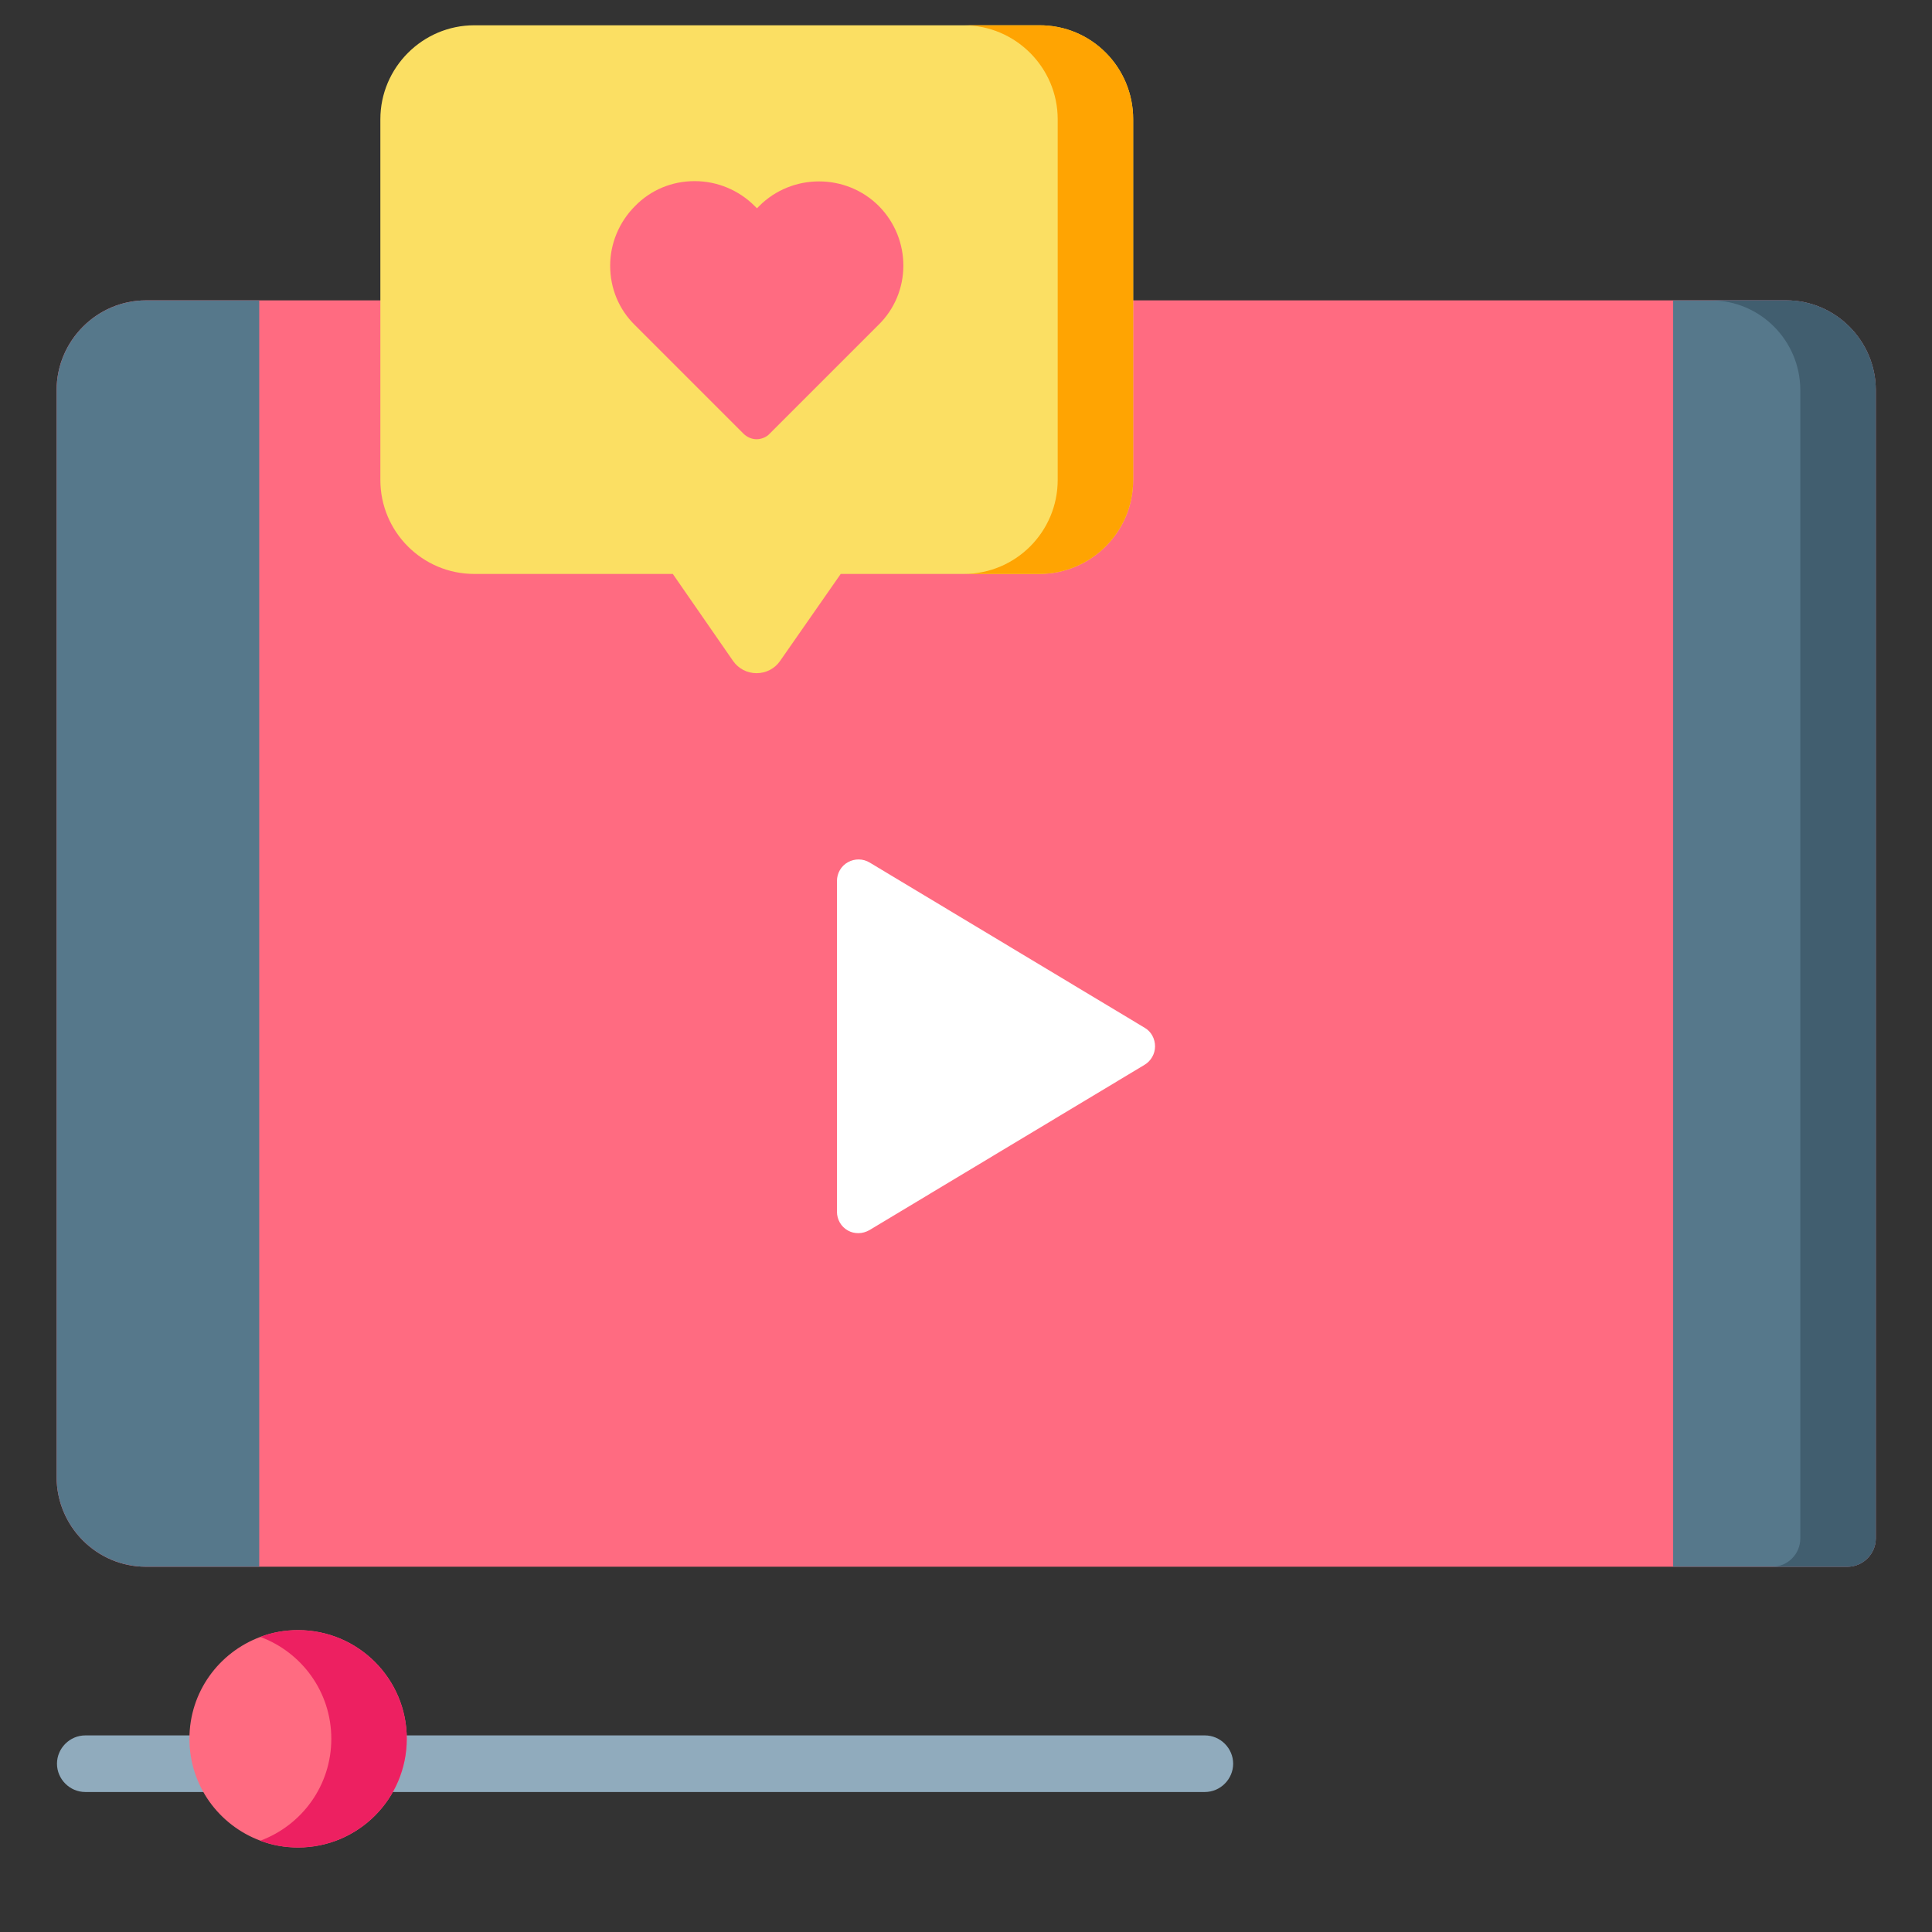 <?xml version="1.0" encoding="utf-8"?>
<!-- Generator: Adobe Illustrator 23.0.1, SVG Export Plug-In . SVG Version: 6.00 Build 0)  -->
<svg version="1.1" id="Layer_1" xmlns="http://www.w3.org/2000/svg" xmlns:xlink="http://www.w3.org/1999/xlink" x="0px" y="0px"
	 viewBox="0 0 512 512" style="enable-background:new 0 0 512 512;" xml:space="preserve">
<rect x="0" y="0" width="512" height="512" fill="#333333" stroke="none"/>
<style type="text/css">
	.st0{fill:#FF6B81;}
	.st1{fill:#56788B;}
	.st2{fill:#415E6F;}
	.st3{fill:#FFFFFF;}
	.st4{fill:#90ABBD;}
	.st5{fill:#FBDF63;}
	.st6{fill:#FFA402;}
	.st7{fill:#ED2061;}
</style>
<g>
	<path class="st0" d="M497.1,103.4v304.3c0,4.1-3.4,7.5-7.5,7.5H38.7c-13.1,0-23.7-10.7-23.7-23.8v-288c0-13.1,10.7-23.8,23.7-23.8
		h434.7C486.4,79.6,497.1,90.3,497.1,103.4z"/>
	<g>
		<path class="st1" d="M68.7,79.6v335.6h-30c-13.1,0-23.7-10.7-23.7-23.8v-288c0-13.1,10.7-23.8,23.7-23.8L68.7,79.6z"/>
		<path class="st1" d="M497.1,103.4v304.3c0,4.1-3.4,7.5-7.5,7.5h-46.2V79.6h30C486.4,79.6,497.1,90.3,497.1,103.4L497.1,103.4z"/>
		<path class="st2" d="M497.1,103.4v304.3c0,4.1-3.4,7.5-7.5,7.5h-20c4.2,0,7.5-3.4,7.5-7.5V103.4c0-13.1-10.6-23.8-23.7-23.8h20
			C486.4,79.6,497.1,90.3,497.1,103.4z"/>
	</g>
	<path class="st3" d="M303.4,272.4l-72.9-43.8c-1.8-1.1-4-1.1-5.8-0.1c-1.8,1-2.9,2.9-2.9,5v87.6c0,2.1,1.1,4,2.9,5
		c0.9,0.5,1.8,0.7,2.8,0.7c1,0,2-0.3,2.9-0.8l72.9-43.8c1.7-1,2.8-2.9,2.8-4.9S305.1,273.4,303.4,272.4L303.4,272.4z"/>
	<g>
		<path class="st4" d="M319.3,459.9H22.6c-4.1,0-7.5,3.4-7.5,7.5s3.4,7.5,7.5,7.5h296.7c4.1,0,7.5-3.4,7.5-7.5
			C326.8,463.3,323.4,459.9,319.3,459.9z"/>
	</g>
	<g>
		<path class="st5" d="M300.3,31.6v95.6c0,13.8-11.2,24.9-24.9,24.9h-52.6l-16.1,23.1c-1.4,2-3.7,3.2-6.2,3.2s-4.8-1.2-6.2-3.2
			l-16-23.1h-52.6c-13.8,0-24.9-11.2-24.9-24.9V31.6c0-13.7,11.2-24.9,24.9-24.9h149.6C289.2,6.6,300.3,17.8,300.3,31.6z"/>
		<path class="st0" d="M232.9,54.6C232.9,54.6,232.9,54.6,232.9,54.6c-8.7-8.7-23-8.7-31.7,0l-0.6,0.6l-0.6-0.6
			c-4.2-4.2-9.9-6.6-15.9-6.6h0c-6,0-11.6,2.3-15.8,6.6c-4.2,4.2-6.6,9.9-6.6,15.8c0,6,2.3,11.6,6.6,15.8l28.7,28.7
			c1,1,2.3,1.5,3.5,1.5s2.6-0.5,3.5-1.5l28.7-28.7C241.6,77.6,241.6,63.4,232.9,54.6L232.9,54.6z"/>
		<path class="st6" d="M300.3,31.6v95.6c0,13.8-11.2,24.9-24.9,24.9h-20c13.8,0,24.9-11.2,24.9-24.9V31.6
			c0-13.7-11.2-24.9-24.9-24.9h20C289.2,6.6,300.3,17.8,300.3,31.6z"/>
	</g>
</g>
<path class="st0" d="M107.8,460.8c0,15.9-12.9,28.8-28.8,28.8c-3.5,0-6.9-0.6-10-1.8c-11-4.1-18.8-14.6-18.8-27
	c0-12.4,7.8-22.9,18.8-27c3.1-1.2,6.5-1.8,10-1.8C94.9,432,107.8,444.9,107.8,460.8L107.8,460.8z"/>
<path class="st7" d="M107.8,460.8c0,15.9-12.9,28.8-28.8,28.8c-3.5,0-6.9-0.6-10-1.8c11-4.1,18.8-14.6,18.8-27
	c0-12.4-7.8-22.9-18.8-27c3.1-1.2,6.5-1.8,10-1.8C94.9,432,107.8,444.9,107.8,460.8L107.8,460.8z"/>
</svg>
